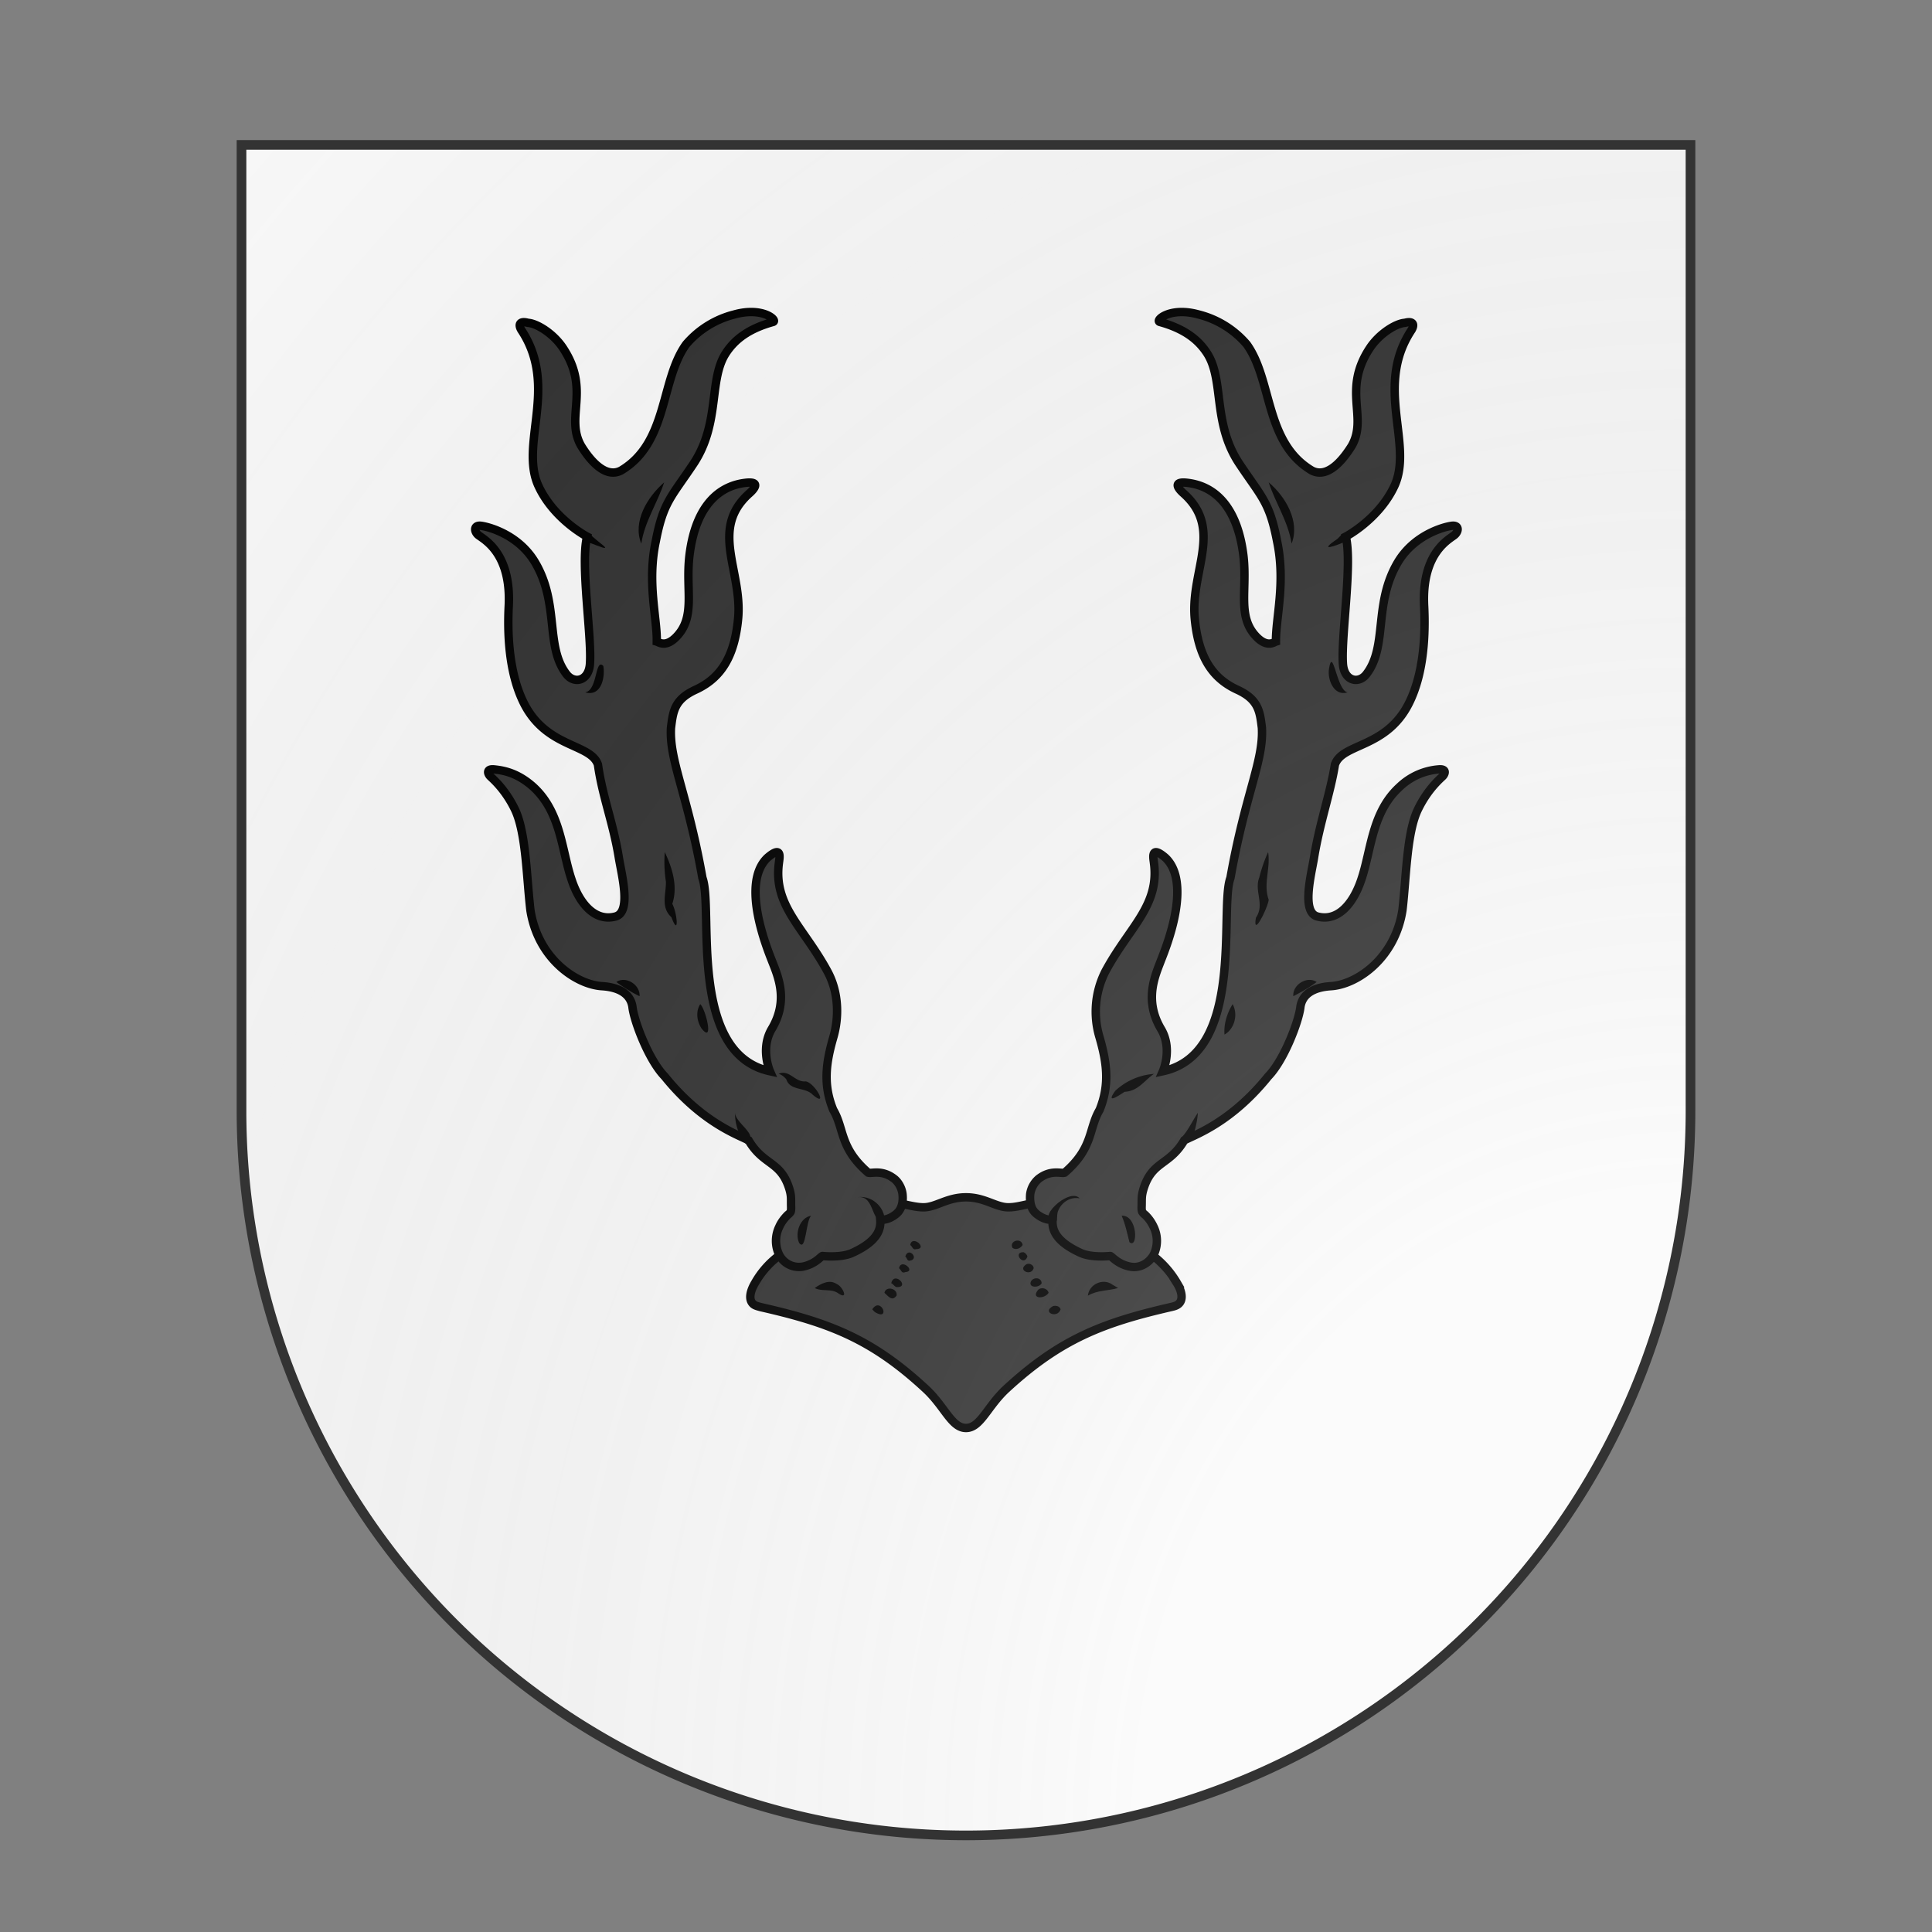 <svg xmlns="http://www.w3.org/2000/svg" id="burgCOA365" width="200" height="200" viewBox="0 10 200 200">
        <rect x="0" y="10" width="200" height="200" fill="#808080" stroke="none"/>
        <defs><clipPath id="spanish_burgCOA365"><path d="m25,25 h150 v100 a75,75,0,0,1,-150,0 z"></path></clipPath><g id="stagsAttires_burgCOA365" stroke-width=".58"><path d="M114.57 128.56a6.53 6.53 0 00-1.72-1.94c-.35-.23-.73-.43-1.1-.64-.95-.61-1.7-1.47-2.62-2.15-.9-.67-2.1-1.22-3.17-.87-1.23-.11-2.15.36-3.03.36s-1.62-.69-2.93-.69-2.07.69-2.93.69c-.88 0-1.8-.45-3.03-.36-1.08-.35-2.27.18-3.17.87-.9.66-1.67 1.54-2.62 2.15-.36.21-.75.4-1.1.64a6.06 6.06 0 00-1.72 1.94c-.27.45-.5 1.11-.1 1.45.14.11.34.15.51.2 4.71 1.07 7.65 2.18 11.38 5.64 1.31 1.21 1.78 2.7 2.78 2.7s1.47-1.49 2.78-2.7c3.73-3.44 6.67-4.57 11.38-5.65.17-.04.35-.08.5-.2.4-.33.18-1-.1-1.44z"></path><path d="M133.75 76.89c.28-.27.26-.68-.25-.6-.5.07-2.56.6-3.7 2.52-1.7 2.87-.68 5.8-2.17 7.72-.54.7-1.56.47-1.62-.76-.12-1.94.66-6.88.2-8.74 0 0 2.26-1.18 3.34-3.46 1.37-2.88-1.4-6.89 1.2-10.8.25-.43.05-.63-.46-.49-.62.04-1.76.74-2.42 1.74-1.92 2.9-.12 4.77-1.25 6.75-.38.6-1.53 2.35-2.76 1.7-3.25-1.94-2.7-6.22-4.48-8.7a6.44 6.44 0 00-3.34-2.07c-1.98-.55-3.02.43-2.66.52 1.7.47 2.64 1.22 3.24 2.13 1.22 1.84.37 4.82 2.23 7.63 1.55 2.33 2.1 2.66 2.62 5.38.6 2.85-.1 5.3-.08 6.92-.13.04-.6.43-1.34-.33-1.35-1.39-.63-3.19-.9-5.57-.38-3.15-1.78-4.78-3.8-5.05-1.25-.17-.58.5-.37.69 2.8 2.46.53 5.31.8 8.6.24 2.7 1.2 4.17 2.92 4.97 1.5.68 1.58 1.52 1.72 2.64.13 2.27-1.14 4.55-2.17 10.36-.79 2.1 1.05 12.1-4.66 13.34 0 0 .69-1.56-.14-2.93-1.19-2.02-.37-3.72.02-4.76 1.16-2.89 1.65-5.75.3-7.04-1.04-.9-.84 0-.8.34.4 2.97-1.69 4.42-3.35 7.5a6.13 6.13 0 00-.4 4.56c.5 1.74.71 3.25 0 5-.77 1.3-.42 2.61-2.41 4.33-.24.08-.94-.23-1.78.41a1.7 1.7 0 00-.6 1.08c-.03.39 0 .82.24 1.15.24.33.94.72 1.31.57-.05.58.04 1.47 1.94 2.33.76.35 2.03.21 2.03.21.1 0 .47.53 1.31.72.67.16 1.31-.17 1.67-.76a2.2 2.2 0 00.02-1.97 2.74 2.74 0 00-.59-.83.68.68 0 01-.2-.21c-.04-.1-.04-.2-.04-.31.02-.57-.03-.75.14-1.3.6-1.91 1.78-1.58 2.8-3.32.74-.39 3.23-1.23 5.8-4.42 1.1-1.13 2.12-3.83 2.22-4.8.13-.85.86-1.34 2.09-1.42 1.76-.1 4.42-1.87 4.95-5.24.27-2.29.29-5.36 1.07-6.96.7-1.45 1.6-2.17 1.72-2.3.18-.2.24-.52-.31-.46a4.4 4.4 0 00-2.68 1.21c-1.92 1.75-1.95 4.37-2.64 6.4-.57 1.7-1.64 2.91-3.03 2.54-1.11-.3-.43-2.85-.23-4.07.39-2.4 1.13-4.45 1.44-6.41.5-1.49 3.52-1.11 5.09-4.2 1.11-2.18 1.15-5.01 1.07-6.7-.21-3.85 1.86-4.7 2.13-4.98zm-67.45 0c-.27-.27-.25-.68.26-.6.5.07 2.56.6 3.7 2.52 1.7 2.87.68 5.8 2.17 7.72.54.7 1.56.47 1.62-.76.12-1.94-.67-6.88-.2-8.74 0 0-2.27-1.18-3.34-3.46-1.37-2.88 1.4-6.89-1.2-10.8-.25-.43-.05-.63.46-.49.62.04 1.76.74 2.42 1.74 1.92 2.9.12 4.77 1.25 6.75.37.6 1.53 2.35 2.76 1.7 3.25-1.94 2.7-6.22 4.48-8.7a6.44 6.44 0 013.34-2.07c1.98-.55 3.01.43 2.66.52-1.7.47-2.64 1.22-3.24 2.13-1.22 1.84-.38 4.82-2.23 7.63-1.55 2.33-2.1 2.66-2.62 5.38-.61 2.85.1 5.3.07 6.92.14.04.61.43 1.35-.33 1.35-1.39.63-3.19.9-5.57.37-3.15 1.78-4.78 3.8-5.05 1.25-.17.58.5.37.69-2.8 2.46-.53 5.31-.8 8.6-.24 2.7-1.2 4.17-2.92 4.97-1.5.68-1.58 1.52-1.72 2.64-.13 2.27 1.14 4.55 2.17 10.36.78 2.1-1.05 12.1 4.66 13.34 0 0-.69-1.56.13-2.93 1.2-2.02.38-3.72-.02-4.76-1.15-2.89-1.64-5.75-.29-7.04 1.04-.9.84 0 .8.34-.4 2.97 1.68 4.42 3.35 7.5.8 1.47.8 3.2.4 4.56-.5 1.74-.72 3.25 0 5 .77 1.3.42 2.61 2.41 4.33.24.08.94-.23 1.78.41.32.24.55.69.59 1.08.04.39 0 .82-.24 1.15-.23.33-.93.72-1.3.57.05.58-.04 1.47-1.94 2.33-.76.35-2.04.21-2.04.21-.1 0-.46.53-1.3.72a1.53 1.53 0 01-1.67-.76 2.2 2.2 0 01-.02-1.97c.14-.32.35-.59.59-.83a.68.68 0 00.2-.21c.03-.1.03-.2.03-.31-.02-.57.04-.75-.13-1.3-.6-1.91-1.78-1.58-2.8-3.32-.74-.39-3.23-1.23-5.8-4.42-1.1-1.13-2.12-3.83-2.22-4.8-.13-.85-.86-1.34-2.09-1.42-1.76-.1-4.42-1.87-4.95-5.24-.27-2.29-.3-5.36-1.07-6.96-.7-1.45-1.6-2.17-1.72-2.3-.18-.2-.24-.52.3-.46.56.06 1.57.2 2.69 1.21 1.91 1.75 1.95 4.37 2.64 6.4.56 1.7 1.64 2.91 3.03 2.54 1.11-.3.43-2.85.23-4.07-.39-2.4-1.13-4.2-1.44-6.41-.5-1.47-3.52-1.13-5.09-4.2-1.11-2.18-1.15-5.01-1.07-6.7.21-3.85-1.86-4.7-2.14-4.98z"></path><g fill="#000" stroke="none"><path d="M110.5 128.89c-.69.2-1.44.14-2.09.53.08-.8 1.06-1.24 1.7-.76l.39.23zm-3.97 1.47c-.22.68-1.32.2-.53-.22.2-.06.47 0 .53.22zm-.83-1.14c-.27.44-1.22.44-.75-.17.22-.27.68-.14.75.17zm-.48-.66c-.15.32-.91.34-.75-.1.15-.34.74-.33.75.1zm-.55-1.04c-.17.59-1.16.14-.5-.27.2-.1.49.04.5.27zm-.43-.8c-.27.75-1.05-.34-.26-.3.12.05.23.17.26.3zm-.33-.8c-.15.24-.47.37-.7.2-.26-.49.62-.74.7-.2zm-14.35 2.97c.44-.31 1.02-.62 1.53-.27.4.16.84 1.14.1.64-.5-.36-1.13-.1-1.63-.37zm3.97 1.47c.6-.92 1.29.83.21.21-.09-.06-.14-.14-.21-.21zm.84-1.14c.1-.5.93-.3.84.19-.32.45-.59.02-.84-.19zm.47-.66c.2-.87 1.31.27.4.27-.16 0-.27-.24-.4-.27zm.54-1.04c.13-.71 1.2.22.44.27-.27.12-.28-.13-.44-.27zm.43-.8c.21-.74 1.04.2.28.29-.17 0-.16-.22-.28-.29zm.34-.8c.13-.75 1.28.28.39.29-.21.07-.25-.2-.39-.29z"></path><path d="M126.36 77.3c-.9.4-2.12.83-.74-.1.47-.46.41-.54.74.1zm-18.52 45.4c-.9-.17-1.68.66-1.57 1.54-1.7.1.85-2.36 1.57-1.54zm2.9 1.2c1.11-.07 1.15 2.33.54 1.83-.16-.61-.28-1.25-.54-1.83zm11.73-46.38c-.23-1.51-1.11-2.8-1.58-4.23 1.16.98 2.18 2.7 1.58 4.23z"></path><path d="M120.85 98.81c.18 1.1-.35 2.21.04 3.28-.05.54-1.13 2.71-.88 1.24.63-.92-.14-1.83.23-2.77.15-.6.35-1.19.61-1.75zm-2.45 10.49c.39.7.14 1.7-.56 2.1-.06-.74.18-1.48.56-2.1zm7.94-21.52c-.94.29-1.4-.86-1.29-1.6.26-1.7.54 1.52 1.29 1.6zm-2.14 19.99c-.5.38-1.05.69-1.61.98-.07-.79.95-1.42 1.61-.98zm-11.21 6.33c-.7.47-1.09 1.2-2.05 1.25-.52.35-1.3.84-.63-.08a4.4 4.4 0 012.68-1.16zm1.83 4.46c.5-.5.78-1.17 1.18-1.76-.01.46-.39 2.86-1.18 1.76z"></path><path d="M74.01 76.81c.45.54 1.9 1.38.47.82-.71-.3-.93-.15-.47-.82zm18.21 45.89c.98-.37 2.08.38 2.17 1.43-1.07.5-.56-2-2.17-1.43zm-2.9 1.2c-.38.3-.35 2.55-.84 1.87-.3-.67.06-1.75.84-1.87zM77.59 77.52c-.62-1.54.44-3.24 1.58-4.23-.47 1.43-1.35 2.71-1.58 4.23z"></path><path d="M79.21 98.81c.54 1.12.91 2.39.52 3.57.35.64.48 2.35-.06.92-.76-.69-.36-1.62-.38-2.45a9.14 9.14 0 01-.08-2.04zm2.45 10.49c.39.37.96 2.77.09 1.68-.32-.49-.42-1.17-.09-1.68zm-7.94-21.52c.87-.14.67-2.4 1.25-1.82.14.79-.15 2.14-1.25 1.82zm2.15 19.99c.66-.44 1.66.2 1.6.98-.56-.27-1.1-.61-1.6-.98zm11.2 6.33c.77-.3 1.11.6 1.87.53.64.1 1.6 1.87.48.92-.51-.54-1.56-.25-1.82-1.06a1.21 1.21 0 00-.53-.39zm-2.3 4.82a3.4 3.4 0 01-.71-2.12c.02.68 1.57 1.5.89 1.99l-.18.13z"></path></g></g><radialGradient id="backlight_burgCOA365" cx="100%" cy="100%" r="150%"><stop stop-color="#fff" stop-opacity=".3" offset="0"></stop><stop stop-color="#fff" stop-opacity=".15" offset=".25"></stop><stop stop-color="#000" stop-opacity="0" offset="1"></stop></radialGradient></defs>
        <g clip-path="url(#spanish_burgCOA365)"><rect x="0" y="0" width="200" height="200" fill="#fafafa"></rect><g fill="#333333" stroke="#000"><use href="#stagsAttires_burgCOA365" transform="translate(-50 -50) scale(1.5)"></use></g></g>
        <path d="m25,25 h150 v100 a75,75,0,0,1,-150,0 z" fill="url(#backlight_burgCOA365)" stroke="#333"></path></svg>